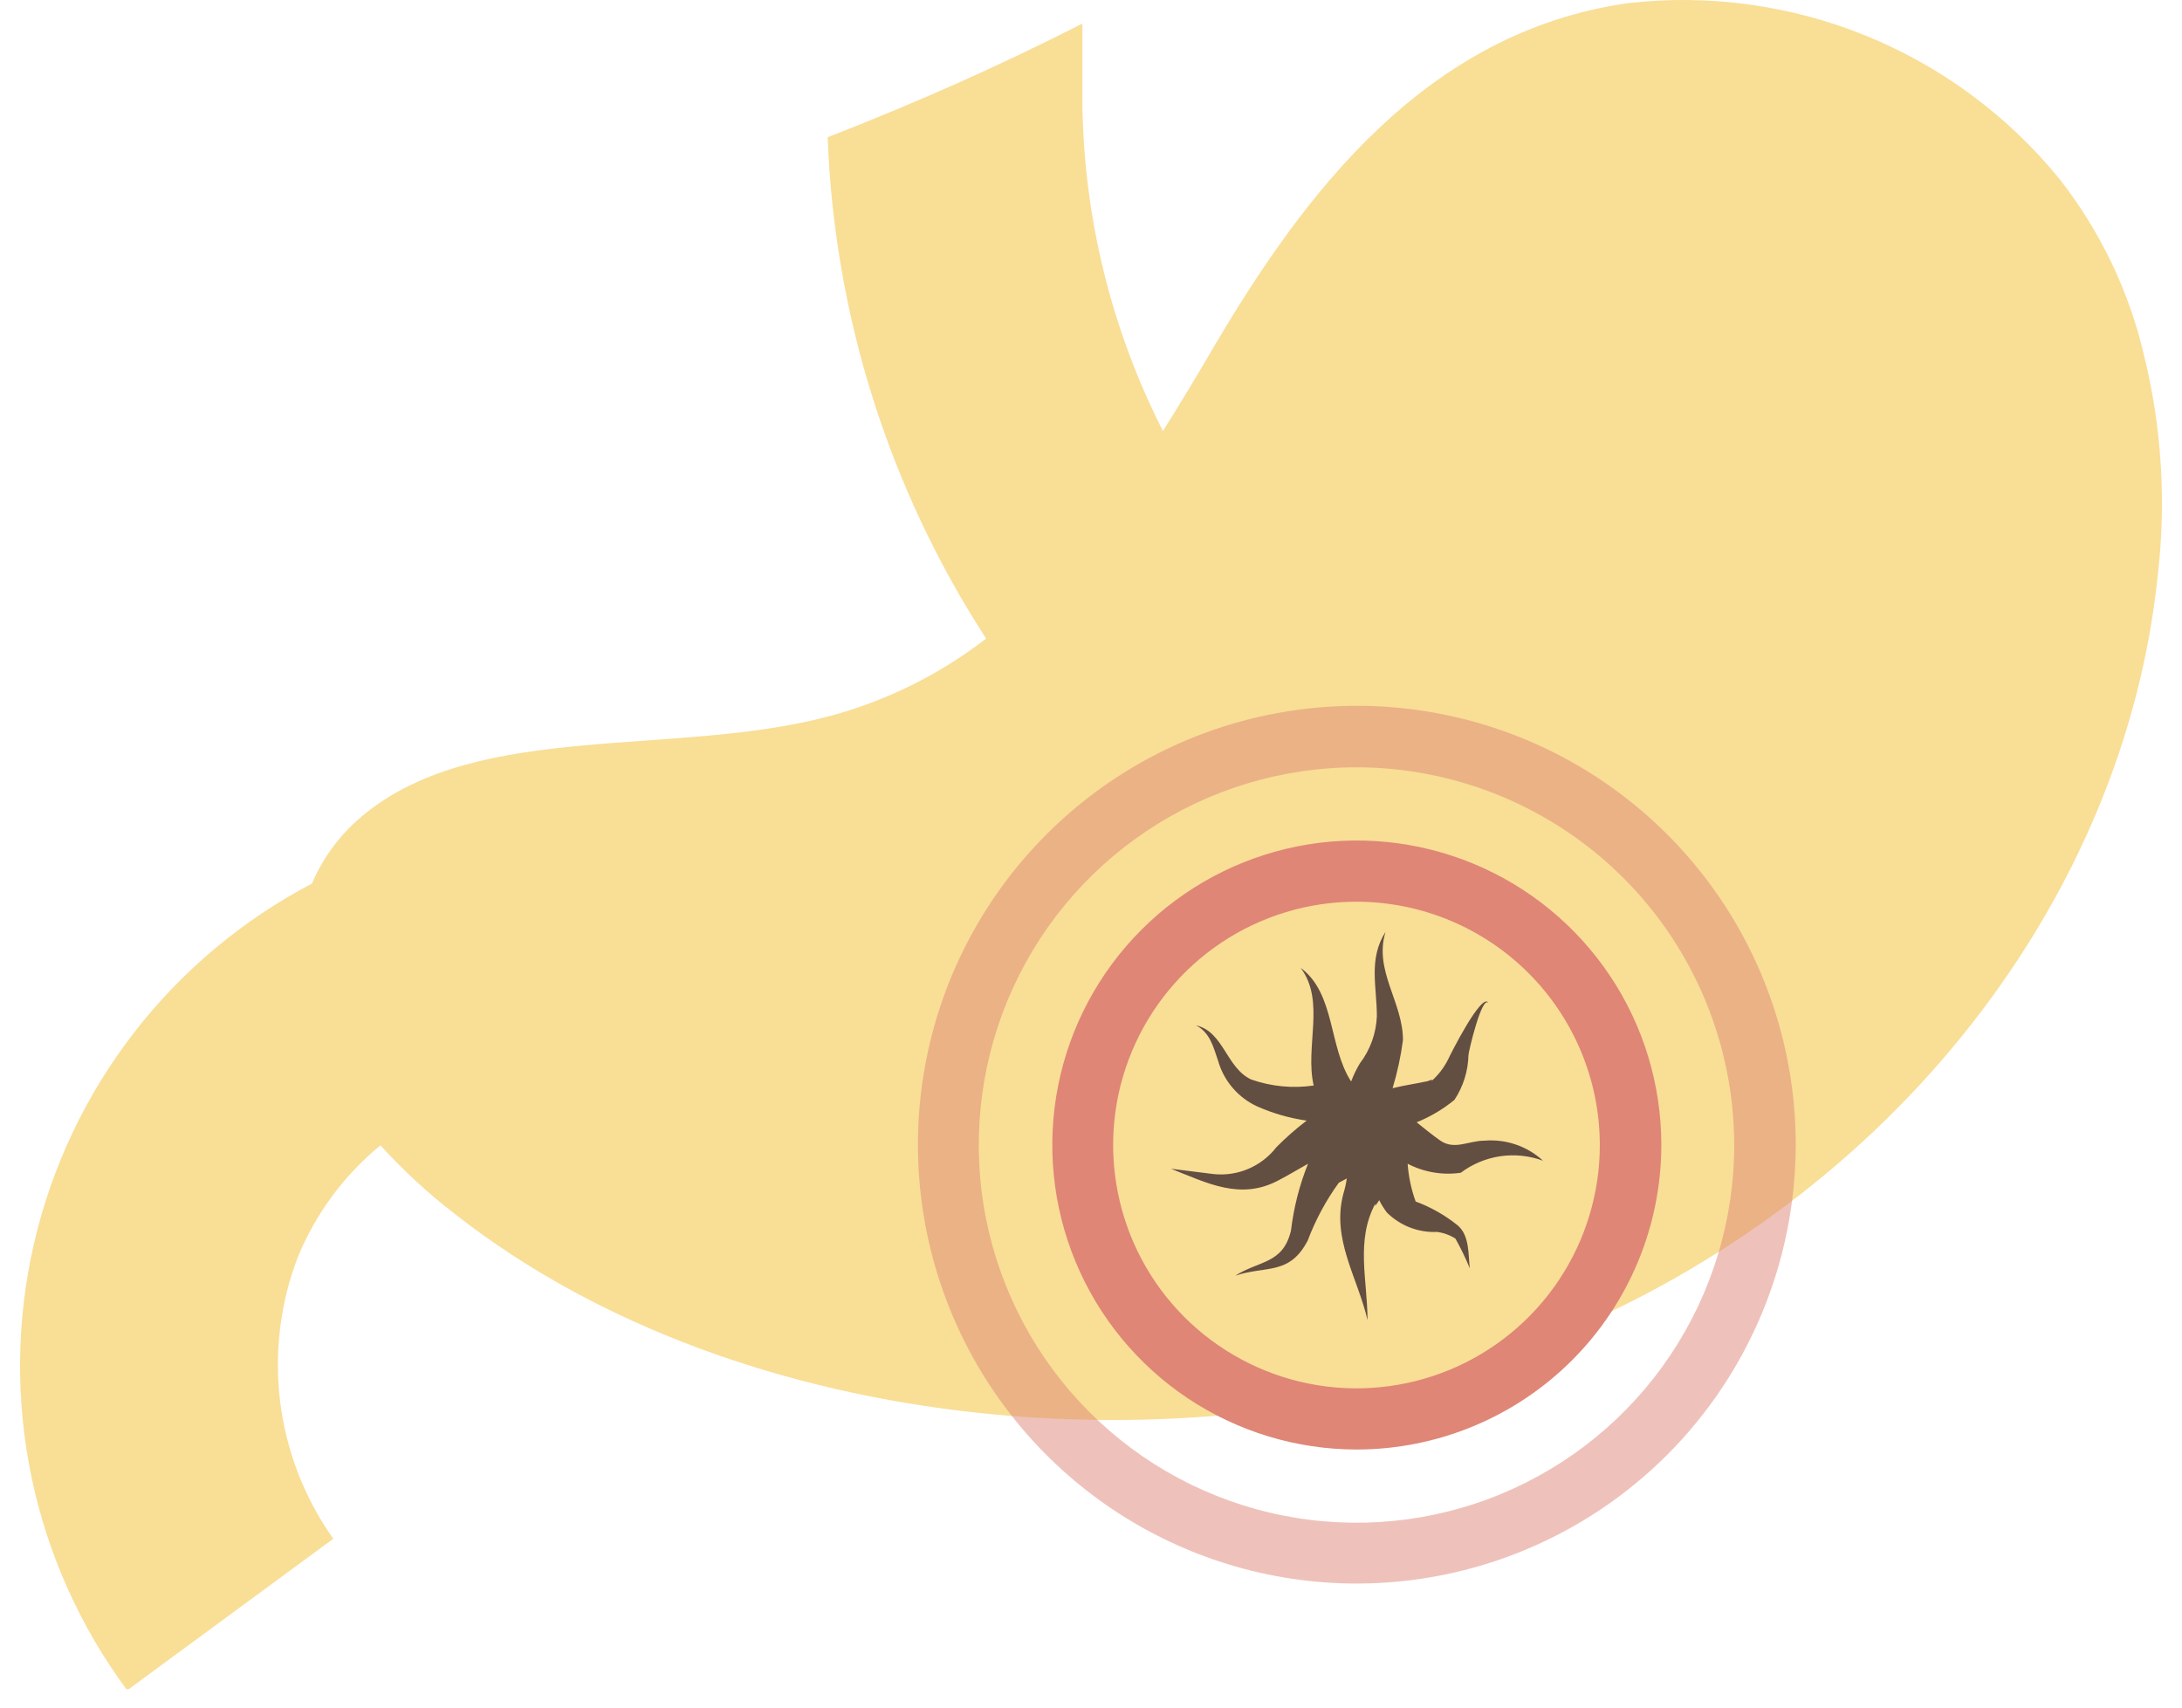 <svg width="69" height="54" viewBox="0 0 69 54" fill="none" xmlns="http://www.w3.org/2000/svg">
<path d="M67.788 11.19C67.312 9.181 66.407 7.298 65.135 5.672C63.509 3.669 61.404 2.108 59.016 1.134C56.627 0.161 54.031 -0.195 51.468 0.101C45.03 1.021 41.204 6.2 38.403 10.936C37.885 11.824 37.346 12.722 36.775 13.631C35.143 10.419 34.271 6.875 34.227 3.272V0.746C31.617 2.078 28.942 3.262 26.173 4.34C26.381 9.98 28.113 15.459 31.183 20.195C29.709 21.333 28.024 22.167 26.226 22.648C21.353 23.948 15.18 22.796 11.554 25.724C10.815 26.311 10.233 27.074 9.863 27.943C7.663 29.096 5.739 30.71 4.222 32.676C2.705 34.642 1.631 36.912 1.073 39.332C0.516 41.752 0.489 44.264 0.993 46.695C1.498 49.126 2.522 51.42 3.996 53.418H4.07L10.539 48.661C9.633 47.383 9.057 45.901 8.861 44.346C8.666 42.792 8.858 41.213 9.419 39.751C9.984 38.376 10.881 37.163 12.03 36.22C12.756 37.019 13.552 37.751 14.408 38.408C23.414 45.469 38.043 46.78 49.036 42.319C60.03 37.858 67.165 28.261 68.222 18.293C68.511 15.918 68.365 13.511 67.788 11.19Z" fill="#F9DE96"/>
<path d="M46.193 37.087C46.56 36.811 46.99 36.631 47.445 36.564C47.899 36.498 48.363 36.547 48.794 36.706C48.546 36.478 48.254 36.304 47.935 36.195C47.617 36.086 47.279 36.044 46.944 36.072C46.436 36.072 46.003 36.379 45.548 36.072C45.252 35.861 45.02 35.671 44.798 35.491C45.23 35.316 45.632 35.078 45.992 34.783C46.271 34.362 46.425 33.871 46.436 33.366C46.436 33.271 46.859 31.464 47.071 31.717C46.87 31.337 45.844 33.387 45.802 33.483C45.669 33.756 45.482 34.001 45.252 34.201C45.369 34.075 45.168 34.201 45.094 34.201C44.745 34.275 44.375 34.328 44.037 34.413C44.188 33.915 44.297 33.406 44.365 32.891C44.365 31.686 43.434 30.692 43.815 29.466C43.265 30.333 43.54 31.189 43.54 32.14C43.517 32.68 43.329 33.201 43.001 33.63C42.892 33.812 42.8 34.003 42.726 34.201C42.007 33.092 42.229 31.421 41.13 30.607C41.923 31.665 41.257 33.102 41.542 34.328C40.878 34.425 40.2 34.36 39.566 34.138C38.773 33.768 38.699 32.626 37.822 32.425C38.266 32.658 38.371 33.113 38.519 33.546C38.609 33.864 38.768 34.157 38.983 34.407C39.199 34.658 39.466 34.858 39.767 34.994C40.262 35.212 40.785 35.361 41.32 35.438C40.98 35.696 40.658 35.979 40.358 36.284C40.128 36.581 39.825 36.814 39.479 36.962C39.134 37.11 38.756 37.167 38.382 37.129L37.029 36.96C38.181 37.415 39.227 37.964 40.422 37.33C40.75 37.161 41.056 36.971 41.363 36.802C41.091 37.48 40.91 38.191 40.824 38.916C40.57 39.973 39.83 39.856 39.058 40.343C40.031 40.015 40.771 40.343 41.352 39.233C41.597 38.582 41.928 37.967 42.335 37.404L42.589 37.267C42.566 37.428 42.531 37.587 42.483 37.742C42.092 39.18 42.938 40.406 43.244 41.748C43.244 40.491 42.864 39.243 43.487 38.07V38.133C43.533 38.076 43.575 38.016 43.614 37.954C43.683 38.092 43.764 38.222 43.857 38.345C44.065 38.551 44.313 38.712 44.586 38.818C44.859 38.923 45.151 38.971 45.443 38.958C45.65 38.985 45.848 39.057 46.024 39.169C46.195 39.473 46.346 39.788 46.479 40.11C46.426 39.677 46.479 39.053 46.077 38.736C45.682 38.421 45.24 38.171 44.766 37.996C44.627 37.611 44.542 37.209 44.513 36.802C45.029 37.07 45.617 37.17 46.193 37.087Z" fill="#634E42"/>
<path d="M42.906 45.839C41.001 45.839 39.14 45.274 37.556 44.216C35.972 43.158 34.738 41.654 34.009 39.895C33.281 38.135 33.09 36.199 33.461 34.331C33.833 32.463 34.75 30.747 36.097 29.401C37.444 28.054 39.159 27.137 41.027 26.765C42.895 26.393 44.831 26.584 46.591 27.313C48.351 28.042 49.855 29.276 50.913 30.86C51.971 32.443 52.535 34.305 52.535 36.21C52.533 38.763 51.517 41.21 49.712 43.016C47.907 44.821 45.459 45.836 42.906 45.839ZM42.906 28.515C41.383 28.512 39.895 28.962 38.628 29.806C37.361 30.651 36.373 31.852 35.789 33.258C35.205 34.663 35.051 36.211 35.347 37.704C35.642 39.198 36.374 40.57 37.45 41.647C38.526 42.724 39.897 43.458 41.39 43.756C42.883 44.054 44.431 43.902 45.838 43.32C47.244 42.738 48.447 41.752 49.293 40.486C50.139 39.22 50.59 37.732 50.59 36.21C50.588 34.171 49.778 32.217 48.337 30.775C46.897 29.333 44.944 28.52 42.906 28.515Z" fill="#DF8676"/>
<path opacity="0.5" d="M42.906 50.078C40.161 50.078 37.477 49.264 35.194 47.738C32.912 46.213 31.133 44.044 30.083 41.508C29.033 38.971 28.758 36.18 29.295 33.488C29.831 30.795 31.154 28.322 33.096 26.382C35.038 24.441 37.512 23.12 40.205 22.586C42.898 22.051 45.689 22.328 48.225 23.38C50.761 24.432 52.927 26.212 54.451 28.496C55.975 30.78 56.787 33.464 56.785 36.21C56.779 39.888 55.315 43.414 52.713 46.014C50.111 48.614 46.584 50.075 42.906 50.078ZM42.906 24.265C40.543 24.263 38.233 24.962 36.267 26.273C34.302 27.584 32.769 29.449 31.863 31.631C30.958 33.814 30.72 36.216 31.179 38.533C31.639 40.851 32.776 42.98 34.446 44.652C36.116 46.324 38.244 47.462 40.561 47.924C42.879 48.386 45.281 48.15 47.464 47.246C49.647 46.342 51.513 44.811 52.826 42.847C54.139 40.882 54.84 38.572 54.84 36.21C54.837 33.044 53.579 30.01 51.342 27.77C49.105 25.531 46.071 24.271 42.906 24.265Z" fill="#DF8676"/>
</svg>
